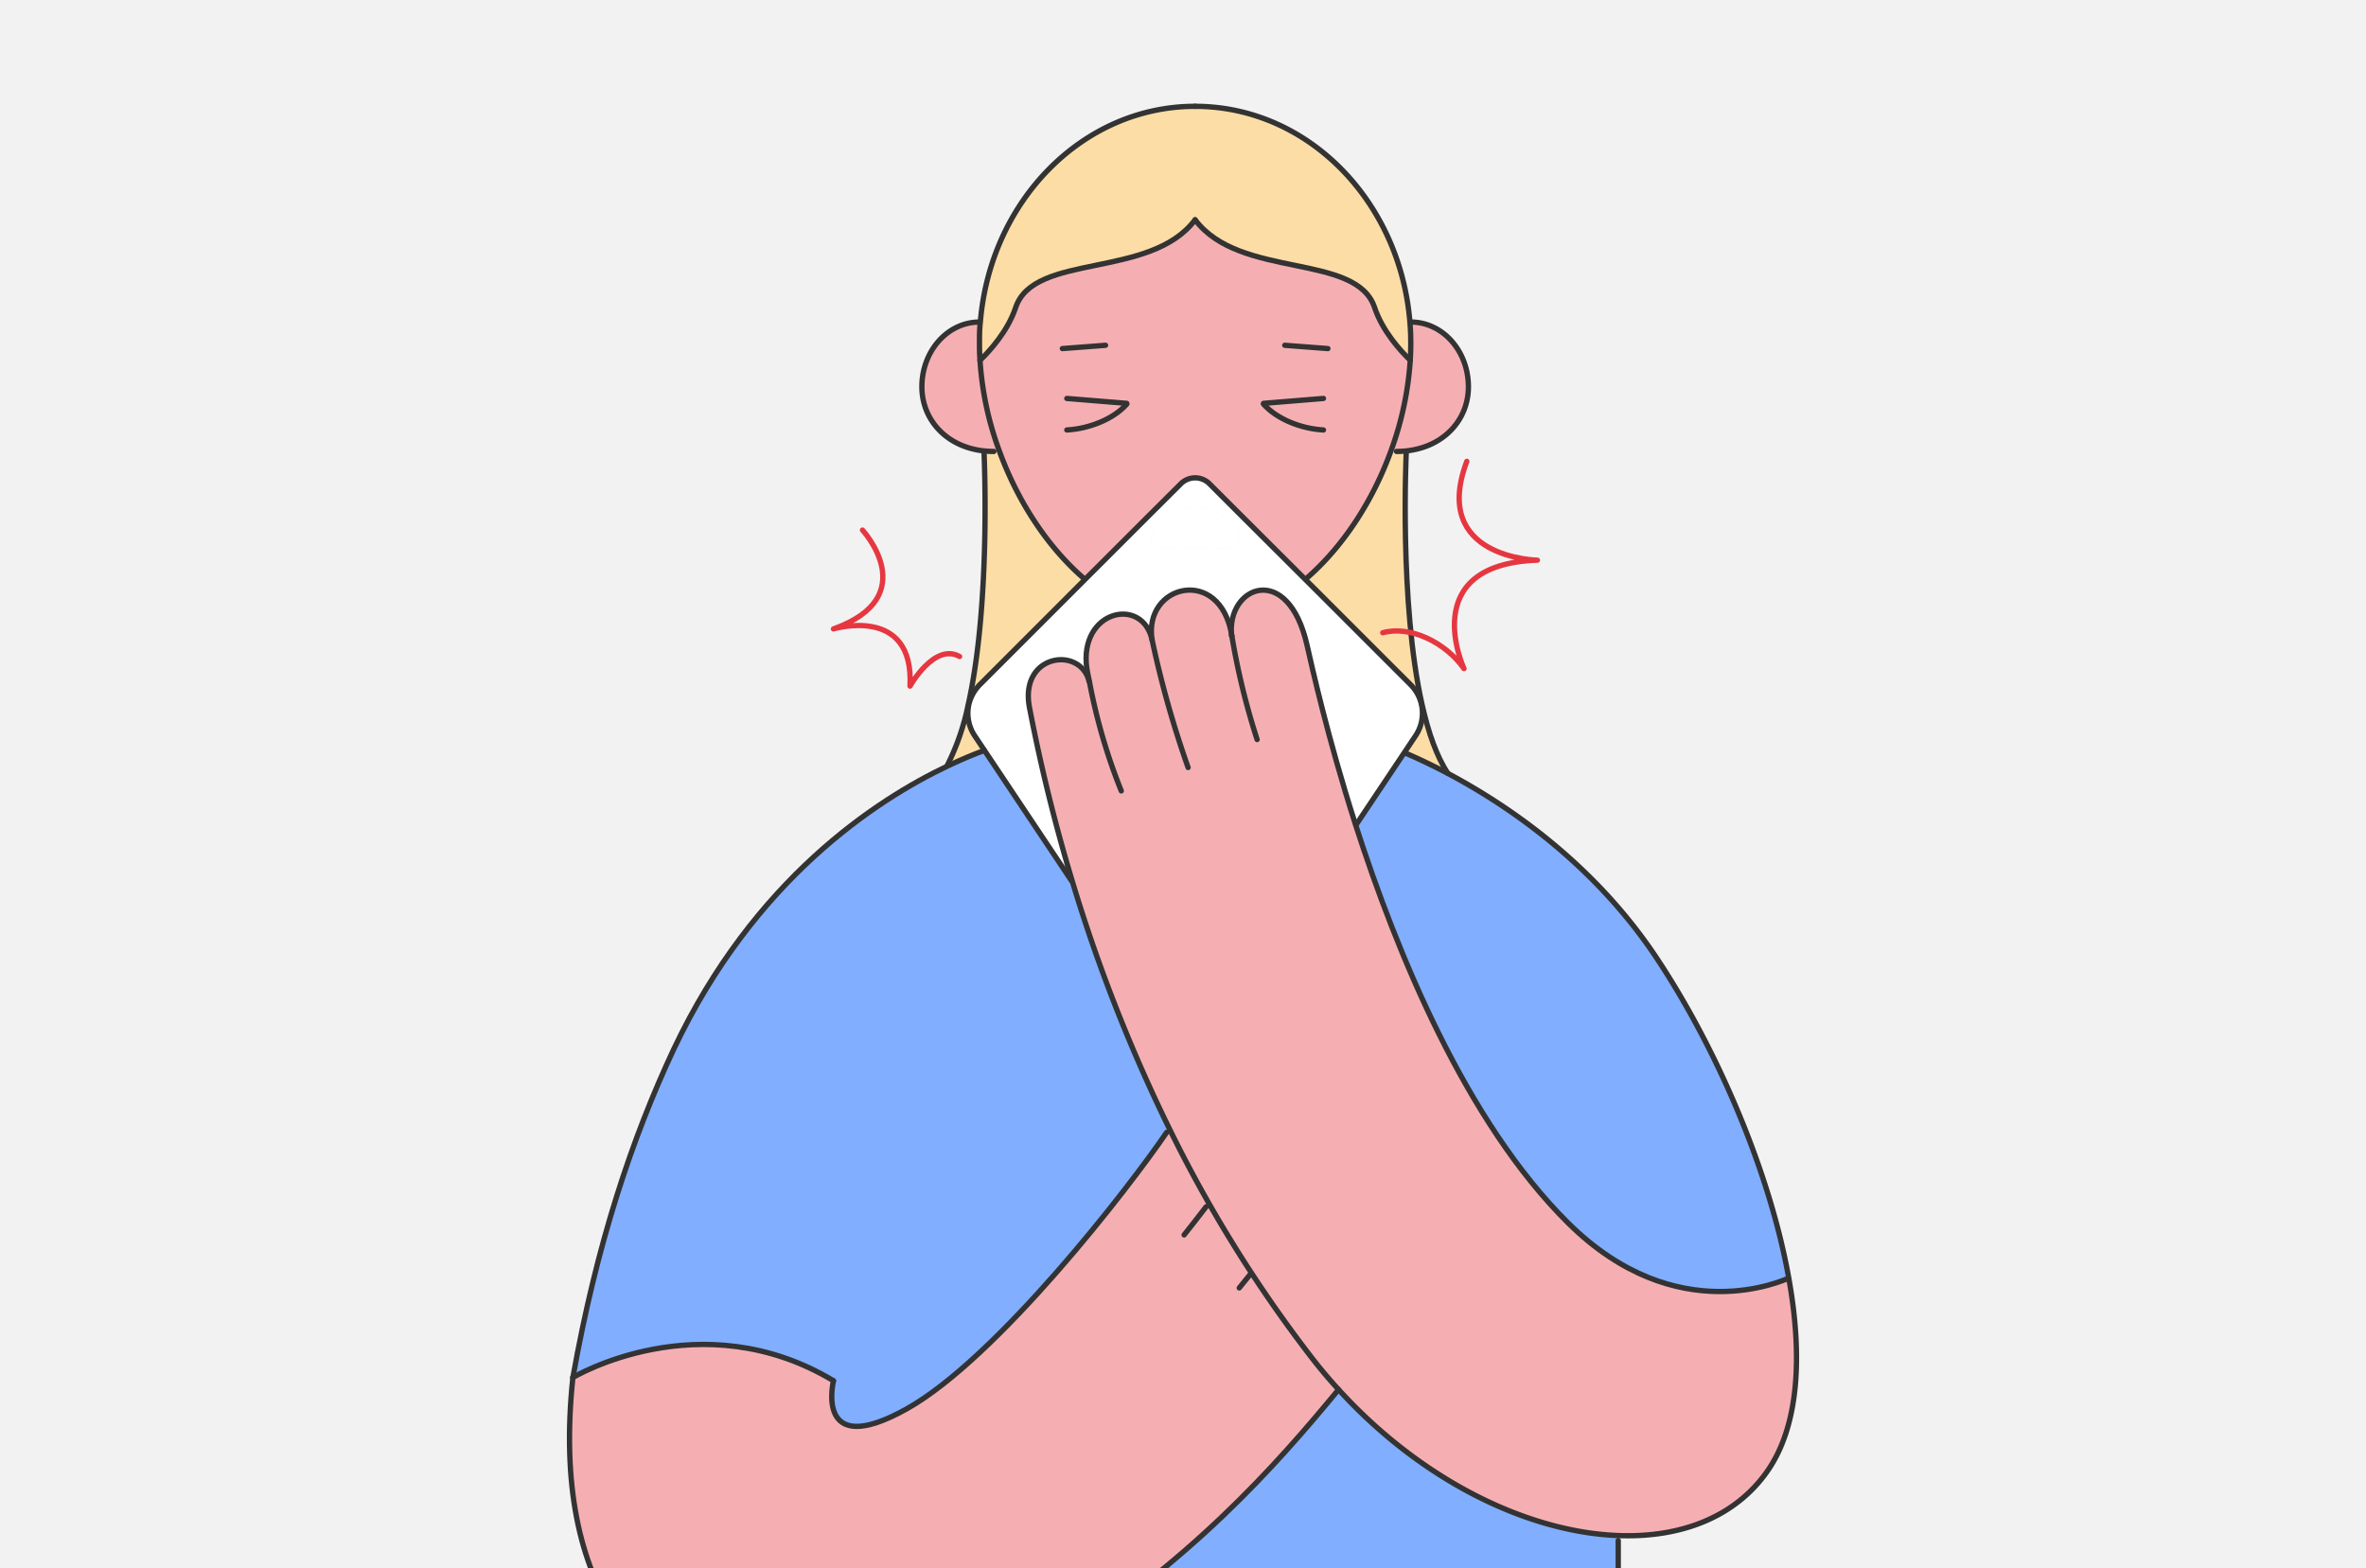 <svg xmlns="http://www.w3.org/2000/svg" xmlns:xlink="http://www.w3.org/1999/xlink" width="445" height="295" viewBox="0 0 445 295"><rect x="0" y="0" width="445" height="295" fill="#808080" stroke="none"/><defs><clipPath id="a"><rect width="445" height="295" fill="none"/></clipPath></defs><g clip-path="url(#a)"><rect width="445" height="295" fill="#f2f2f2"/><path d="M216.69,120.37c-1.73-10.47,12.91-14.09,15-.74-1-9.33,10.61-14.11,14.2,1.8,1,4.18,3.87,17.34,9.08,33.63,7.82,24.44,20.79,56,40,75,20.54,20.38,40.9,10.57,41.42,10.43h.1c2.62,14.59,1.93,27.84-4.11,36.39s-16.22,12.47-28,12c-16.78-.63-36.79-10.13-52.6-27.49q-2.64-2.88-5.1-6.07a251.57,251.57,0,0,1-26.53-42.64,305.42,305.42,0,0,1-18.46-47,323.77,323.77,0,0,1-8-32.48c-2-10.21,9.6-11.67,11.19-5-.16-.77-.32-1.57-.48-2.41C202.88,114.75,214.89,112.08,216.69,120.37Z" fill="#f5afb3"/><path d="M336.44,240.45h-.1c-.52.14-20.88,9.95-41.42-10.43-19.16-19-32.13-50.53-40-75l.2-.06,9-13.47.2.14c2.1.9,4.81,2.16,7.93,3.8,11.16,5.92,27.5,16.91,39.4,34.9C322.66,197,332.79,220,336.44,240.45Z" fill="#81aeff"/><path d="M304.36,289.77v92.29H145.2v-59.5c16.33,2.7,35.4-1.89,51.78-11.94,26.49-16.23,43.11-35.07,54.78-49.25,15.81,17.36,35.82,26.86,52.6,27.49Z" fill="#81aeff"/><path d="M265.36,60.58c6,0,10.82,5.44,10.82,12.17,0,6.2-4.6,11.32-11.7,12.07a17.68,17.68,0,0,1-1.82.1l-.93-.37a60.87,60.87,0,0,0,3.53-16.77c.06-1,.1-2.1.1-3.15,0-1.36-.05-2.72-.16-4Z" fill="#f5afb3"/><path d="M267.47,132.7c1.16,5.13,2.72,9.63,4.82,12.77-3.12-1.64-5.83-2.9-7.93-3.8l-.2-.14,2.08-3.12a7.65,7.65,0,0,0,1.15-5.7Z" fill="#fddda6"/><path d="M267.39,132.71a7.65,7.65,0,0,1-1.15,5.7l-2.08,3.12-9,13.47-.2.06c-5.21-16.29-8.13-29.45-9.08-33.63-3.59-15.91-15.21-11.13-14.2-1.8-2.09-13.35-16.73-9.73-15,.74-1.8-8.29-13.81-5.62-12.28,5.39.16.84.32,1.64.48,2.41-1.59-6.7-13.19-5.24-11.19,5a323.77,323.77,0,0,0,8,32.48l-.15,0-16.35-24.49-1.84-2.76a7.65,7.65,0,0,1-1.15-5.7,7.78,7.78,0,0,1,2.1-3.92L204.06,109l12.46-12.45L217.94,98a4.36,4.36,0,0,0-1.41,3.09c0,3,3.7,1.83,8.25,1.83s8.25,1.2,8.25-1.83A4.36,4.36,0,0,0,231.62,98l1.44-1.42L245.51,109l19.79,19.78A7.61,7.61,0,0,1,267.39,132.71Z" fill="#fff"/><path d="M267.47,132.7h-.08a7.61,7.61,0,0,0-2.09-3.92L245.51,109l.2-.2c7-6.07,12.61-14.79,16-24.26l.93.37a17.68,17.68,0,0,0,1.82-.1l0,.09S263.11,113.36,267.47,132.7Z" fill="#fddda6"/><path d="M265.36,64.63c0,1.05,0,2.1-.1,3.15-1.81-1.73-5.23-5.47-6.72-9.92-3.46-10.39-25.34-5.3-33.76-16.52-8.41,11.22-30.29,6.13-33.76,16.52-1.48,4.45-4.9,8.19-6.7,9.92h0c-.07-1-.1-2.1-.1-3.15,0-1.36,0-2.72.16-4C186.23,37.84,203.61,20,224.78,20s38.56,17.84,40.42,40.59C265.31,61.91,265.36,63.27,265.36,64.63Z" fill="#fddda6"/><path d="M258.54,57.86c1.49,4.45,4.91,8.19,6.72,9.92a60.87,60.87,0,0,1-3.53,16.77c-3.41,9.47-9,18.19-16,24.26l-.2.2L233.06,96.56,227.48,91a3.81,3.81,0,0,0-5.39,0l-5.57,5.58L204.06,109l-.2-.2c-7-6.07-12.6-14.77-16-24.24a60.23,60.23,0,0,1-3.54-16.79h0c1.8-1.73,5.22-5.47,6.7-9.92,3.47-10.39,25.35-5.3,33.76-16.52C233.2,52.56,255.08,47.47,258.54,57.86Z" fill="#f5afb3"/><path d="M246.66,255.3q2.46,3.19,5.1,6.07c-11.67,14.18-28.29,33-54.78,49.25-16.38,10.05-35.45,14.64-51.78,11.94-23.74-3.92-41.75-23.21-37.45-63.45,0,0,24-14.38,49,.6,0,0-3.7,15.05,13.8,5.26,17-9.52,41.82-41.6,48.87-52l.7-.33A251.57,251.57,0,0,0,246.66,255.3Z" fill="#f5afb3"/><path d="M233.06,96.56,231.62,98a10.88,10.88,0,0,0-13.68,0l-1.42-1.42L222.09,91a3.81,3.81,0,0,1,5.39,0Z" fill="#fff"/><path d="M231.62,98a4.36,4.36,0,0,1,1.41,3.09c0,3-3.69,1.83-8.25,1.83s-8.25,1.2-8.25-1.83A4.36,4.36,0,0,1,217.94,98a10.88,10.88,0,0,1,13.68,0Z" fill="#fff"/><path d="M220.13,212.66l-.7.33c-7.05,10.38-31.87,42.46-48.87,52-17.5,9.79-13.8-5.26-13.8-5.26-25-15-49-.6-49-.6,4.48-25.14,11.1-45,19-61.82,15.08-31.86,38.05-46.83,51.53-53.23,2.72-1.29,5-2.23,6.84-2.89l16.35,24.49.15,0A305.42,305.42,0,0,0,220.13,212.66Z" fill="#81aeff"/><path d="M204.06,109l-19.78,19.78a7.78,7.78,0,0,0-2.1,3.92l-.08,0c4.35-19.34,3-47.78,3-47.78v-.09a18.24,18.24,0,0,0,1.84.1l.93-.35c3.41,9.47,9,18.17,16,24.24Z" fill="#fddda6"/><path d="M187.85,84.57l-.93.35a18.24,18.24,0,0,1-1.84-.1c-7.09-.75-11.69-5.88-11.69-12.07,0-6.73,4.85-12.17,10.82-12.17h.16c-.11,1.32-.16,2.68-.16,4,0,1.05,0,2.1.1,3.15A60.23,60.23,0,0,0,187.85,84.57Z" fill="#f5afb3"/><path d="M183.33,138.41l1.84,2.76c-1.8.66-4.12,1.6-6.84,2.89l-.09-.18a45.11,45.11,0,0,0,3.86-11.19l.08,0A7.65,7.65,0,0,0,183.33,138.41Z" fill="#fddda6"/><path d="M203.86,108.81c-7-6.07-12.6-14.77-16-24.24a60.23,60.23,0,0,1-3.54-16.79c-.07-1-.1-2.1-.1-3.15,0-1.36,0-2.72.16-4C186.23,37.84,203.61,20,224.78,20" fill="none" stroke="#333" stroke-linecap="round" stroke-linejoin="round"/><path d="M186.92,84.92a18.24,18.24,0,0,1-1.84-.1c-7.09-.75-11.69-5.88-11.69-12.07,0-6.73,4.85-12.17,10.82-12.17" fill="none" stroke="#333" stroke-linecap="round" stroke-linejoin="round"/><line x1="199.81" y1="65.57" x2="207.93" y2="64.95" fill="none" stroke="#333" stroke-linecap="round" stroke-linejoin="round"/><path d="M336.34,240.46c-.52.14-20.88,9.95-41.42-10.43-19.16-19-32.13-50.53-40-75-5.21-16.29-8.13-29.45-9.08-33.63-3.59-15.91-15.21-11.13-14.2-1.8" fill="none" stroke="#333" stroke-linecap="round" stroke-linejoin="round"/><path d="M264.36,141.67c2.1.9,4.81,2.16,7.93,3.8,11.16,5.92,27.5,16.91,39.4,34.9,11,16.58,21.1,39.65,24.75,60.08,2.62,14.59,1.93,27.84-4.11,36.39s-16.22,12.47-28,12c-16.78-.63-36.79-10.13-52.6-27.49q-2.64-2.88-5.1-6.07a251.57,251.57,0,0,1-26.53-42.64,305.42,305.42,0,0,1-18.46-47,323.77,323.77,0,0,1-8-32.48c-2-10.21,9.6-11.67,11.19-5" fill="none" stroke="#333" stroke-linecap="round" stroke-linejoin="round"/><path d="M245.71,108.81c7-6.07,12.61-14.79,16-24.26a60.87,60.87,0,0,0,3.53-16.77c.06-1,.1-2.1.1-3.15,0-1.36-.05-2.72-.16-4C263.34,37.84,246,20,224.78,20" fill="none" stroke="#333" stroke-linecap="round" stroke-linejoin="round"/><path d="M262.66,84.92a17.68,17.68,0,0,0,1.82-.1c7.1-.75,11.7-5.87,11.7-12.07,0-6.73-4.84-12.17-10.82-12.17" fill="none" stroke="#333" stroke-linecap="round" stroke-linejoin="round"/><line x1="249.75" y1="65.57" x2="241.64" y2="64.95" fill="none" stroke="#333" stroke-linecap="round" stroke-linejoin="round"/><path d="M304.36,382.06V289.77" fill="none" stroke="#333" stroke-linecap="round" stroke-linejoin="round"/><path d="M200.65,80.88c4.22-.23,8.8-2.06,11.27-4.86" fill="none" stroke="#333" stroke-linecap="round" stroke-linejoin="round"/><line x1="200.65" y1="74.95" x2="211.92" y2="75.87" fill="none" stroke="#333" stroke-linecap="round" stroke-linejoin="round"/><path d="M248.92,80.88c-4.21-.23-8.79-2.06-11.27-4.86" fill="none" stroke="#333" stroke-linecap="round" stroke-linejoin="round"/><line x1="248.92" y1="74.95" x2="237.65" y2="75.87" fill="none" stroke="#333" stroke-linecap="round" stroke-linejoin="round"/><path d="M204.41,125.76c.16.84.32,1.64.48,2.41a109.08,109.08,0,0,0,6,20.6" fill="none" stroke="#333" stroke-linecap="round" stroke-linejoin="round"/><path d="M216.69,120.37a191.85,191.85,0,0,0,6.77,24" fill="none" stroke="#333" stroke-linecap="round" stroke-linejoin="round"/><path d="M231.69,119.63a136.11,136.11,0,0,0,4.75,19.48" fill="none" stroke="#333" stroke-linecap="round" stroke-linejoin="round"/><path d="M204.41,125.76c-1.53-11,10.48-13.68,12.28-5.39-1.73-10.47,12.91-14.09,15-.74" fill="none" stroke="#333" stroke-linecap="round" stroke-linejoin="round"/><path d="M107.75,259.11c4.48-25.14,11.1-45,19-61.82,15.08-31.86,38.05-46.83,51.53-53.23,2.72-1.29,5-2.23,6.84-2.89" fill="none" stroke="#333" stroke-linecap="round" stroke-linejoin="round"/><path d="M107.75,259.11s24-14.38,49,.6" fill="none" stroke="#333" stroke-linecap="round" stroke-linejoin="round"/><path d="M251.76,261.37c-11.67,14.18-28.29,33-54.78,49.25-16.38,10.05-35.45,14.64-51.78,11.94-23.74-3.92-41.75-23.21-37.45-63.45" fill="none" stroke="#333" stroke-linecap="round" stroke-linejoin="round"/><path d="M219.43,213c-7.05,10.38-31.87,42.46-48.87,52-17.5,9.79-13.8-5.26-13.8-5.26" fill="none" stroke="#333" stroke-linecap="round" stroke-linejoin="round"/><path d="M235.08,239.79l-2,2.47" fill="none" stroke="#333" stroke-linecap="round" stroke-linejoin="round"/><path d="M226.84,227c-1.43,1.9-2.84,3.64-4.13,5.29" fill="none" stroke="#333" stroke-linecap="round" stroke-linejoin="round"/><path d="M201.52,165.66l-16.35-24.49-1.84-2.76a7.65,7.65,0,0,1-1.15-5.7,7.78,7.78,0,0,1,2.1-3.92L204.06,109l12.46-12.45L222.09,91a3.81,3.81,0,0,1,5.39,0l5.58,5.58L245.51,109l19.79,19.78a7.6,7.6,0,0,1,.94,9.62l-2.08,3.12-9,13.47" fill="none" stroke="#333" stroke-linecap="round" stroke-linejoin="round"/><path d="M264.5,84.91s-1.39,28.45,3,47.79c1.16,5.13,2.72,9.63,4.82,12.77" fill="none" stroke="#333" stroke-linecap="round" stroke-linejoin="round"/><path d="M265.26,67.78c-1.81-1.73-5.23-5.47-6.72-9.92-3.46-10.39-25.34-5.3-33.76-16.52" fill="none" stroke="#333" stroke-linecap="round" stroke-linejoin="round"/><path d="M185.07,84.91s1.38,28.44-3,47.78a45.11,45.11,0,0,1-3.86,11.19" fill="none" stroke="#333" stroke-linecap="round" stroke-linejoin="round"/><path d="M184.32,67.78c1.8-1.73,5.22-5.47,6.7-9.92,3.47-10.39,25.35-5.3,33.76-16.52" fill="none" stroke="#333" stroke-linecap="round" stroke-linejoin="round"/><path d="M180.48,123.49c-4.76-2.65-9.32,5.57-9.32,5.57.79-15.34-14.4-10.76-14.4-10.76,17-6.08,5.46-18.59,5.46-18.59" fill="none" stroke="#e63741" stroke-linecap="round" stroke-linejoin="round"/><path d="M275.88,86.78c-6.89,18.27,13.27,18.59,13.27,18.59-22.94.8-13.8,20.4-13.8,20.4-3.52-5-10.2-8.16-15.28-6.75" fill="none" stroke="#e63741" stroke-linecap="round" stroke-linejoin="round"/></g></svg>